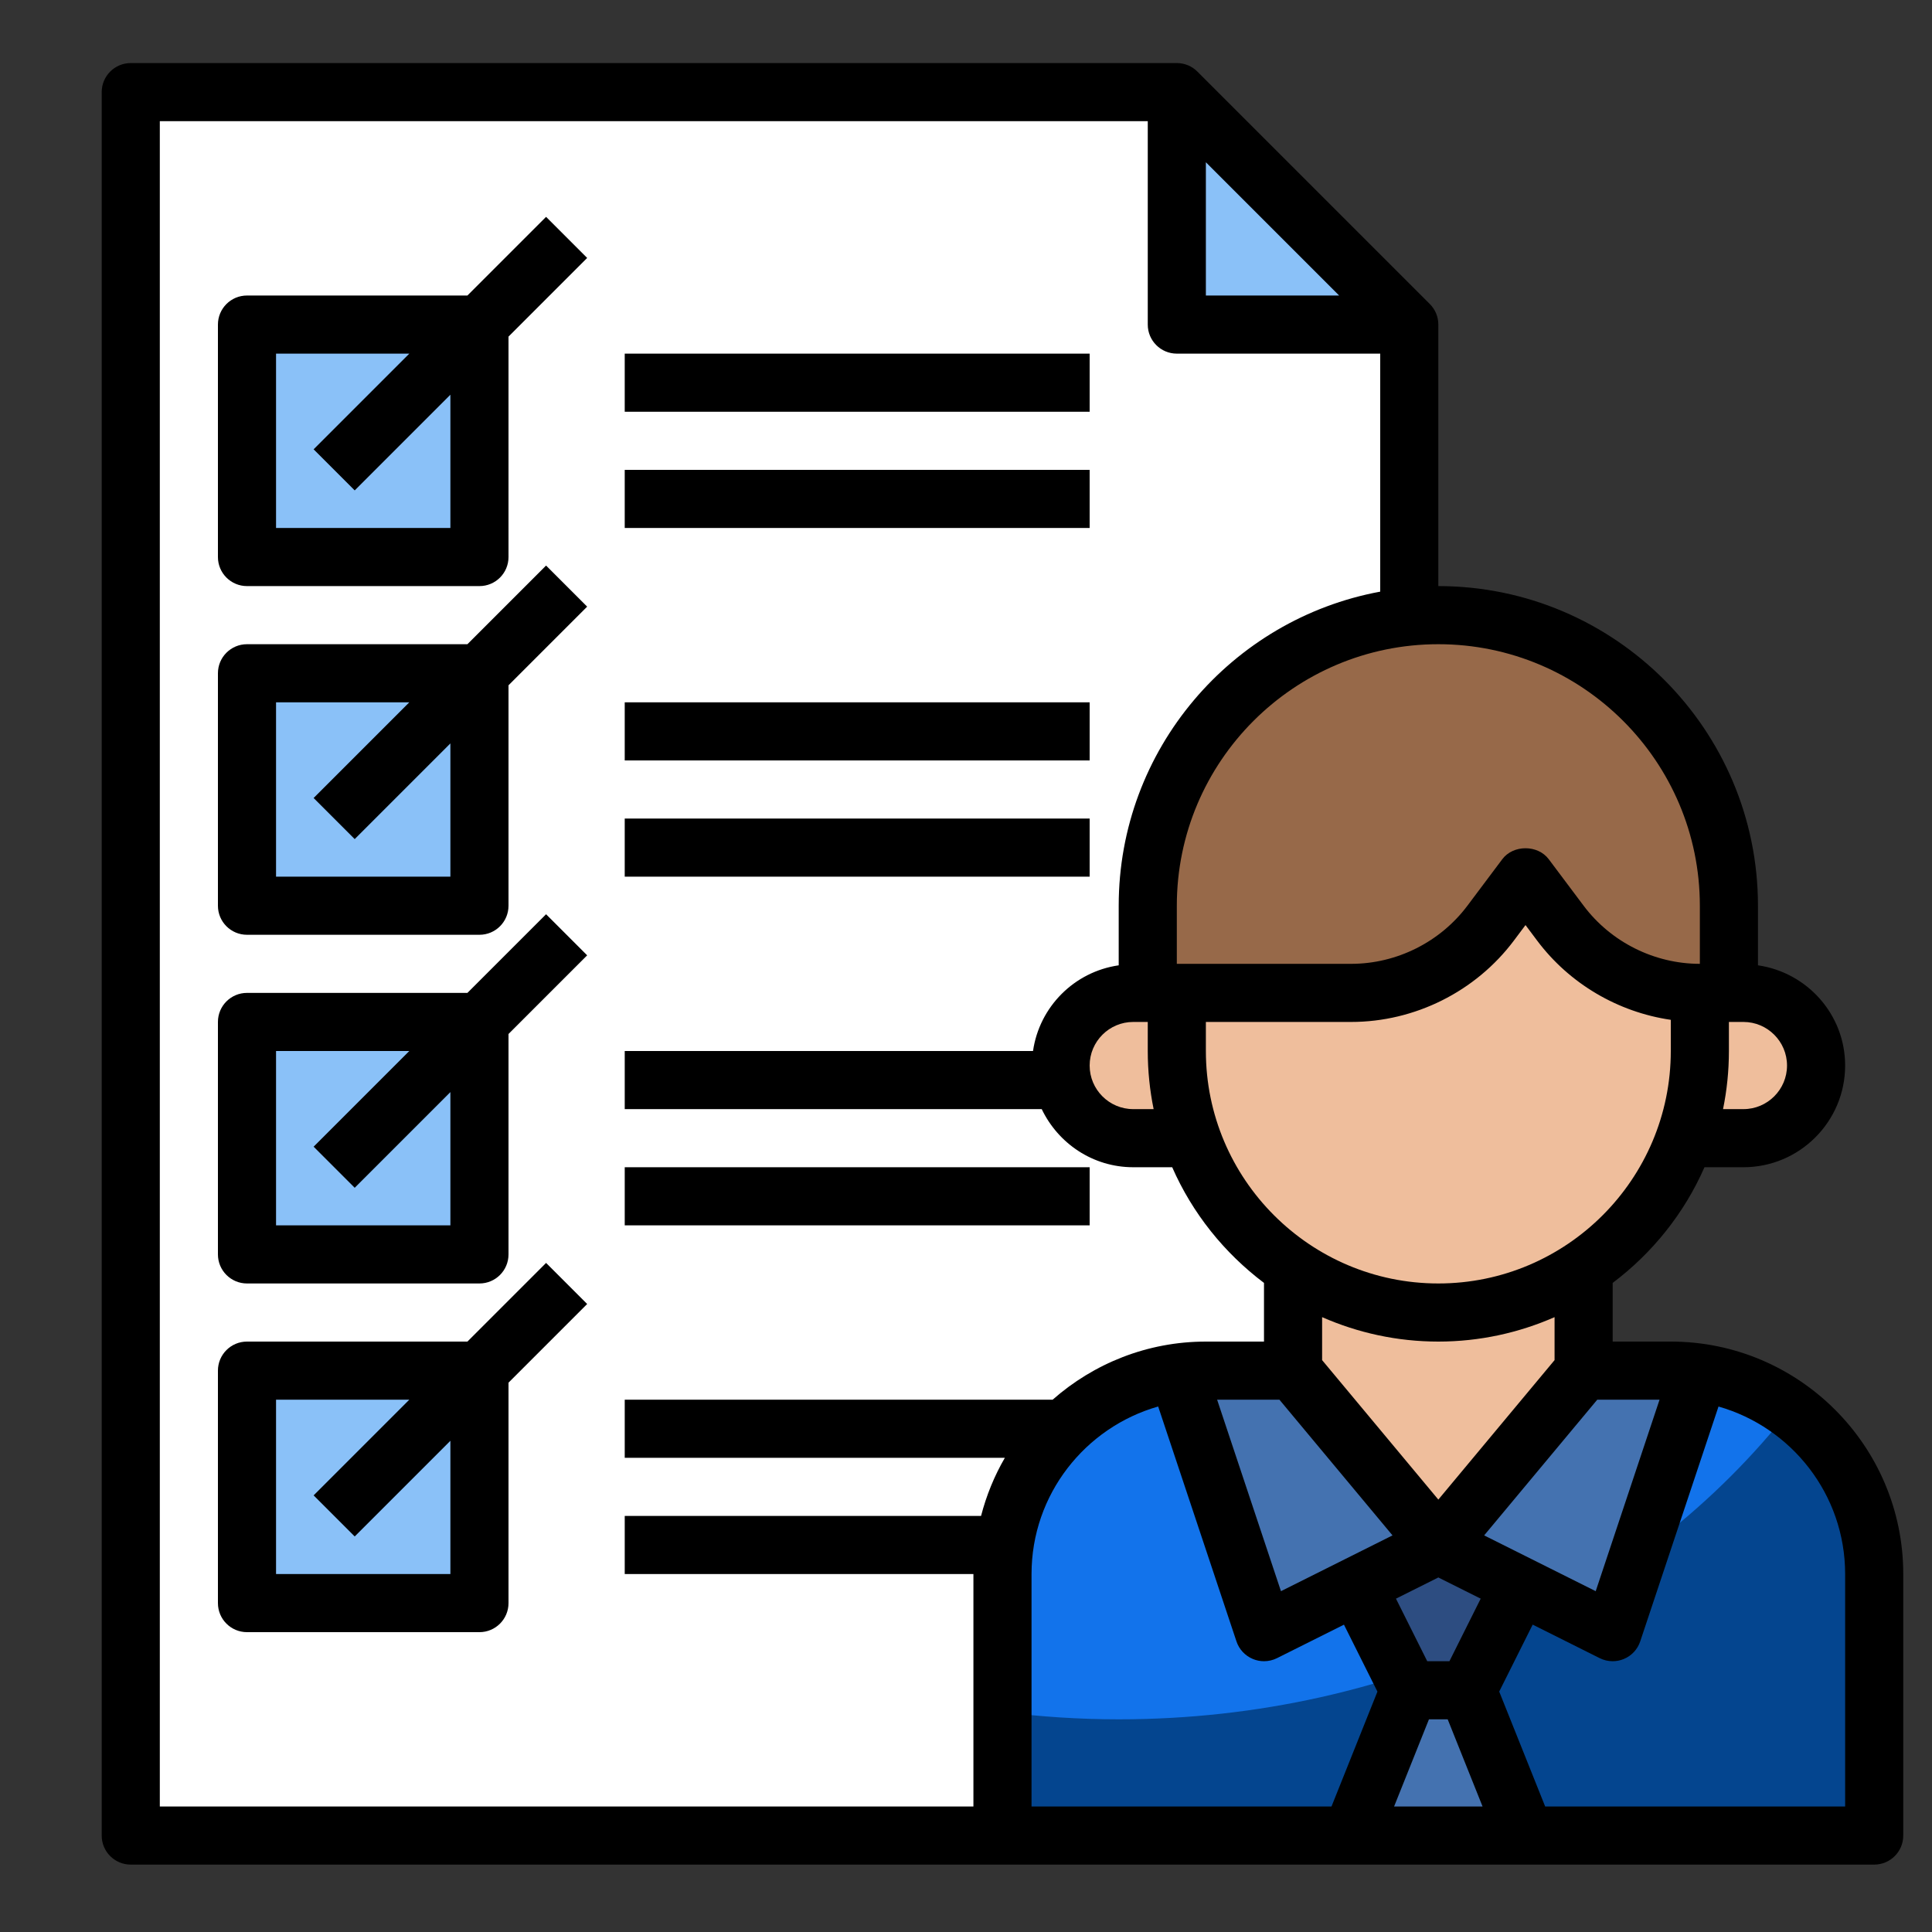 <?xml version="1.0" encoding="UTF-8" standalone="no"?>
<svg
   xmlns:dc="http://purl.org/dc/elements/1.1/"
   xmlns:cc="http://creativecommons.org/ns#"
   xmlns:rdf="http://www.w3.org/1999/02/22-rdf-syntax-ns#"
   xmlns:svg="http://www.w3.org/2000/svg"
   xmlns="http://www.w3.org/2000/svg"
   xmlns:sodipodi="http://sodipodi.sourceforge.net/DTD/sodipodi-0.dtd"
   xmlns:inkscape="http://www.inkscape.org/namespaces/inkscape"
   id="Layer_3"
   enable-background="new 0 0 64 64"
   height="50"
   viewBox="0 0 6.25 6.25"
   width="50"
   class=""
   version="1.1"
   sodipodi:docname="personal-selected.svg"
   inkscape:version="0.92.4 (5da689c313, 2019-01-14)">
  <rect x="0" y="0" width="6.25" height="6.25" fill="#333333" stroke="none"/>
  <defs
     id="defs71" />
  <sodipodi:namedview
     pagecolor="#ffffff"
     bordercolor="#666666"
     borderopacity="1"
     objecttolerance="10"
     gridtolerance="10"
     guidetolerance="10"
     inkscape:pageopacity="0"
     inkscape:pageshadow="2"
     inkscape:window-width="1920"
     inkscape:window-height="1017"
     id="namedview69"
     showgrid="false"
     inkscape:zoom="2.6074563"
     inkscape:cx="97.680163"
     inkscape:cy="41.634514"
     inkscape:window-x="-8"
     inkscape:window-y="-8"
     inkscape:window-maximized="1"
     inkscape:current-layer="Layer_3" />
  <g
     id="g66"
     transform="matrix(0.094,0,0,0.094,0.235,0.11)">
    <g
       id="g64">
      <path
         d="M 46,62 H 2 V 2 h 36 v 8 h 8 z"
         data-original="#3C98F4"
         class=""
         style="fill:#ffffff"
         data-old_color="#3c98f4"
         id="path2"
         inkscape:connector-curvature="0" />
      <path
         d="m 55,46 h -3 l -5,6 -5,-6 h -3 c -3.866,0 -7,3.134 -7,7 v 9 h 30 v -9 c 0,-3.866 -3.134,-7 -7,-7 z"
         data-original="#C7E2FB"
         class="active-path"
         style="fill:#04458f"
         data-old_color="#c7e2fb"
         id="path4"
         inkscape:connector-curvature="0" />
      <path
         d="m 52,46 -5,6 -5,-6 h -3 c -3.866,0 -7,3.134 -7,7 v 4.747 C 33.307,57.911 34.641,58 36,58 45.595,58 54.059,53.775 59.104,47.338 57.95,46.5 56.535,46 55,46 Z"
         data-original="#EBF7FE"
         class=""
         style="fill:#1273eb"
         data-old_color="#ebf7fe"
         id="path6"
         inkscape:connector-curvature="0" />
      <path
         d="M 38.025,46.076 41,55 47,52 42,46 h -3.001 c -0.331,0 -0.655,0.031 -0.974,0.076 z"
         data-original="#4472B0"
         id="path8"
         inkscape:connector-curvature="0"
         style="fill:#4472b0" />
      <g
         id="g12">
        <path
           d="M 47,52 44.2,53.4 46,57 h 2 l 1.8,-3.6 z"
           data-original="#2D4D81"
           id="path10"
           inkscape:connector-curvature="0"
           style="fill:#2d4d81" />
      </g>
      <path
         d="M 55.975,46.076 C 55.656,46.031 55.332,46 55.001,46 H 52 l -5,6 6,3 z"
         data-original="#4472B0"
         id="path14"
         inkscape:connector-curvature="0"
         style="fill:#4472b0" />
      <path
         d="m 47,44 c -1.851,0 -3.57,-0.56 -5,-1.518 V 46 l 5,6 5,-6 V 42.482 C 50.57,43.44 48.851,44 47,44 Z"
         data-original="#EFBE9C"
         class=""
         id="path16"
         inkscape:connector-curvature="0"
         style="fill:#efbe9c" />
      <path
         d="m 50,62 -2,-5 h -2 l -2,5 z"
         data-original="#4472B0"
         id="path18"
         inkscape:connector-curvature="0"
         style="fill:#4472b0" />
      <path
         d="m 56,33 v 2 c 0,4.971 -4.029,9 -9,9 -4.971,0 -9,-4.029 -9,-9 v -2 h 6 c 1.889,0 3.667,-0.889 4.8,-2.4 L 50,29 l 1.2,1.6 c 1.133,1.511 2.911,2.4 4.8,2.4 z"
         data-original="#EFBE9C"
         class=""
         id="path20"
         inkscape:connector-curvature="0"
         style="fill:#efbe9c" />
      <path
         d="m 38,35 v -2 h -1.5 c -1.381,0 -2.5,1.119 -2.5,2.5 0,1.381 1.119,2.5 2.5,2.5 h 2.023 C 38.19,37.06 38,36.054 38,35 Z"
         data-original="#EFBE9C"
         class=""
         id="path22"
         inkscape:connector-curvature="0"
         style="fill:#efbe9c" />
      <g
         id="g26">
        <path
           d="m 47,20 c -5.523,0 -10,4.477 -10,10 v 3 h 1 6 c 1.889,0 3.667,-0.889 4.8,-2.4 L 50,29 l 1.2,1.6 c 1.133,1.511 2.911,2.4 4.8,2.4 h 1 V 30 C 57,24.477 52.523,20 47,20 Z"
           data-original="#976949"
           class=""
           id="path24"
           inkscape:connector-curvature="0"
           style="fill:#976949" />
      </g>
      <path
         d="M 57.5,33 H 56 v 2 c 0,1.054 -0.19,2.06 -0.523,3 H 57.5 C 58.881,38 60,36.881 60,35.5 60,34.119 58.881,33 57.5,33 Z"
         data-original="#EFBE9C"
         class=""
         id="path28"
         inkscape:connector-curvature="0"
         style="fill:#efbe9c" />
      <g
         id="g40"
         style="fill:#8ac1f8">
        <path
           d="M 46,10 38,2 v 8 z"
           data-original="#8AC1F8"
           class=""
           id="path30"
           inkscape:connector-curvature="0" />
        <path
           d="m 6,10 h 8 v 8 H 6 Z"
           data-original="#8AC1F8"
           class=""
           id="path32"
           inkscape:connector-curvature="0" />
        <path
           d="m 6,22 h 8 v 8 H 6 Z"
           data-original="#8AC1F8"
           class=""
           id="path34"
           inkscape:connector-curvature="0" />
        <path
           d="m 6,34 h 8 v 8 H 6 Z"
           data-original="#8AC1F8"
           class=""
           id="path36"
           inkscape:connector-curvature="0" />
        <path
           d="m 6,46 h 8 v 8 H 6 Z"
           data-original="#8AC1F8"
           class=""
           id="path38"
           inkscape:connector-curvature="0" />
      </g>
      <g
         id="g62">
        <path
           d="m 62,63 c 0.553,0 1,-0.448 1,-1 v -9 c 0,-4.411 -3.589,-8 -8,-8 H 53 V 42.981 C 54.367,41.951 55.464,40.586 56.159,39 H 57.5 c 1.93,0 3.5,-1.57 3.5,-3.5 0,-1.758 -1.308,-3.204 -3,-3.449 V 30 C 58,23.935 53.065,19 47,19 V 10 C 47,9.723 46.888,9.473 46.706,9.292 L 38.708,1.294 C 38.527,1.112 38.277,1 38,1 H 2 C 1.447,1 1,1.448 1,2 v 60 c 0,0.552 0.447,1 1,1 z M 41.531,47 45.423,51.67 41.584,53.59 39.387,47 Z m 5.146,11 h 0.645 l 1.2,3 h -3.045 z m 0.705,-2 H 46.618 L 45.542,53.847 47,53.118 48.458,53.847 Z M 48.577,51.67 52.469,47 h 2.144 l -2.197,6.59 z M 51,45.638 l -4,4.8 -4,-4.8 v -1.479 c 1.226,0.538 2.578,0.841 4,0.841 1.422,0 2.774,-0.303 4,-0.841 z M 55,35 c 0,4.411 -3.589,8 -8,8 -4.411,0 -8,-3.589 -8,-8 v -1 h 5 c 2.191,0 4.285,-1.047 5.6,-2.8 L 50,30.666 50.4,31.2 c 1.112,1.484 2.783,2.462 4.6,2.727 z m 4,0.5 C 59,36.327 58.327,37 57.5,37 H 56.798 C 56.93,36.354 57,35.685 57,35 v -1 h 0.5 c 0.827,0 1.5,0.673 1.5,1.5 z M 56,30 v 2 c -1.565,0 -3.061,-0.748 -4,-2 l -1.2,-1.6 c -0.377,-0.504 -1.223,-0.504 -1.6,0 L 48,30 c -0.939,1.252 -2.435,2 -4,2 h -6 v -2 c 0,-4.962 4.037,-9 9,-9 4.963,0 9,4.038 9,9 z M 37.202,37 H 36.5 C 35.673,37 35,36.327 35,35.5 35,34.673 35.673,34 36.5,34 H 37 v 1 c 0,0.685 0.07,1.354 0.202,2 z M 39,4.414 43.586,9 H 39 Z M 3,3 h 34 v 7 c 0,0.552 0.447,1 1,1 h 7 v 8.191 C 39.888,20.135 36,24.618 36,30 v 2.051 C 34.473,32.272 33.272,33.474 33.051,35 H 19 v 2 h 14.351 c 0.564,1.178 1.758,2 3.149,2 h 1.341 c 0.695,1.586 1.793,2.951 3.159,3.981 V 45 h -2 c -2.021,0 -3.864,0.759 -5.274,2 H 19 v 2 h 13.082 c -0.36,0.619 -0.635,1.29 -0.819,2 H 19 v 2 h 12 v 8 H 3 Z m 30,50 c 0,-2.739 1.846,-5.049 4.358,-5.766 l 2.694,8.082 c 0.091,0.275 0.298,0.497 0.565,0.607 C 40.74,55.975 40.87,56 41,56 c 0.153,0 0.307,-0.035 0.447,-0.105 l 2.305,-1.153 1.152,2.304 L 43.323,61 H 33 Z m 28,8 H 50.677 l -1.582,-3.955 1.152,-2.304 2.305,1.153 C 52.693,55.965 52.847,56 53,56 c 0.13,0 0.26,-0.025 0.383,-0.076 0.268,-0.111 0.475,-0.333 0.565,-0.607 l 2.694,-8.082 C 59.154,47.951 61,50.261 61,53 Z"
           data-original="#000000"
           class=""
           id="path42"
           inkscape:connector-curvature="0" />
        <path
           d="M 13.586,9 H 6 C 5.447,9 5,9.448 5,10 v 8 c 0,0.552 0.447,1 1,1 h 8 c 0.553,0 1,-0.448 1,-1 V 10.414 L 17.707,7.707 16.293,6.293 Z M 13,17 H 7 v -6 h 4.586 L 8.293,14.293 9.707,15.707 13,12.414 Z"
           data-original="#000000"
           class=""
           id="path44"
           inkscape:connector-curvature="0" />
        <path
           d="M 13.586,21 H 6 c -0.553,0 -1,0.448 -1,1 v 8 c 0,0.552 0.447,1 1,1 h 8 c 0.553,0 1,-0.448 1,-1 v -7.586 l 2.707,-2.707 -1.414,-1.414 z M 13,29 H 7 v -6 h 4.586 L 8.293,26.293 9.707,27.707 13,24.414 Z"
           data-original="#000000"
           class=""
           id="path46"
           inkscape:connector-curvature="0" />
        <path
           d="M 13.586,33 H 6 c -0.553,0 -1,0.448 -1,1 v 8 c 0,0.552 0.447,1 1,1 h 8 c 0.553,0 1,-0.448 1,-1 v -7.586 l 2.707,-2.707 -1.414,-1.414 z M 13,41 H 7 v -6 h 4.586 L 8.293,38.293 9.707,39.707 13,36.414 Z"
           data-original="#000000"
           class=""
           id="path48"
           inkscape:connector-curvature="0" />
        <path
           d="M 16.293,42.293 13.586,45 H 6 c -0.553,0 -1,0.448 -1,1 v 8 c 0,0.552 0.447,1 1,1 h 8 c 0.553,0 1,-0.448 1,-1 v -7.586 l 2.707,-2.707 z M 13,53 H 7 v -6 h 4.586 L 8.293,50.293 9.707,51.707 13,48.414 Z"
           data-original="#000000"
           class=""
           id="path50"
           inkscape:connector-curvature="0" />
        <path
           d="m 19,11 h 16 v 2 H 19 Z"
           data-original="#000000"
           class=""
           id="path52"
           inkscape:connector-curvature="0" />
        <path
           d="m 19,15 h 16 v 2 H 19 Z"
           data-original="#000000"
           class=""
           id="path54"
           inkscape:connector-curvature="0" />
        <path
           d="m 19,23 h 16 v 2 H 19 Z"
           data-original="#000000"
           class=""
           id="path56"
           inkscape:connector-curvature="0" />
        <path
           d="m 19,27 h 16 v 2 H 19 Z"
           data-original="#000000"
           class=""
           id="path58"
           inkscape:connector-curvature="0" />
        <path
           d="m 19,39 h 16 v 2 H 19 Z"
           data-original="#000000"
           class=""
           id="path60"
           inkscape:connector-curvature="0" />
      </g>
    </g>
  </g>
</svg>
